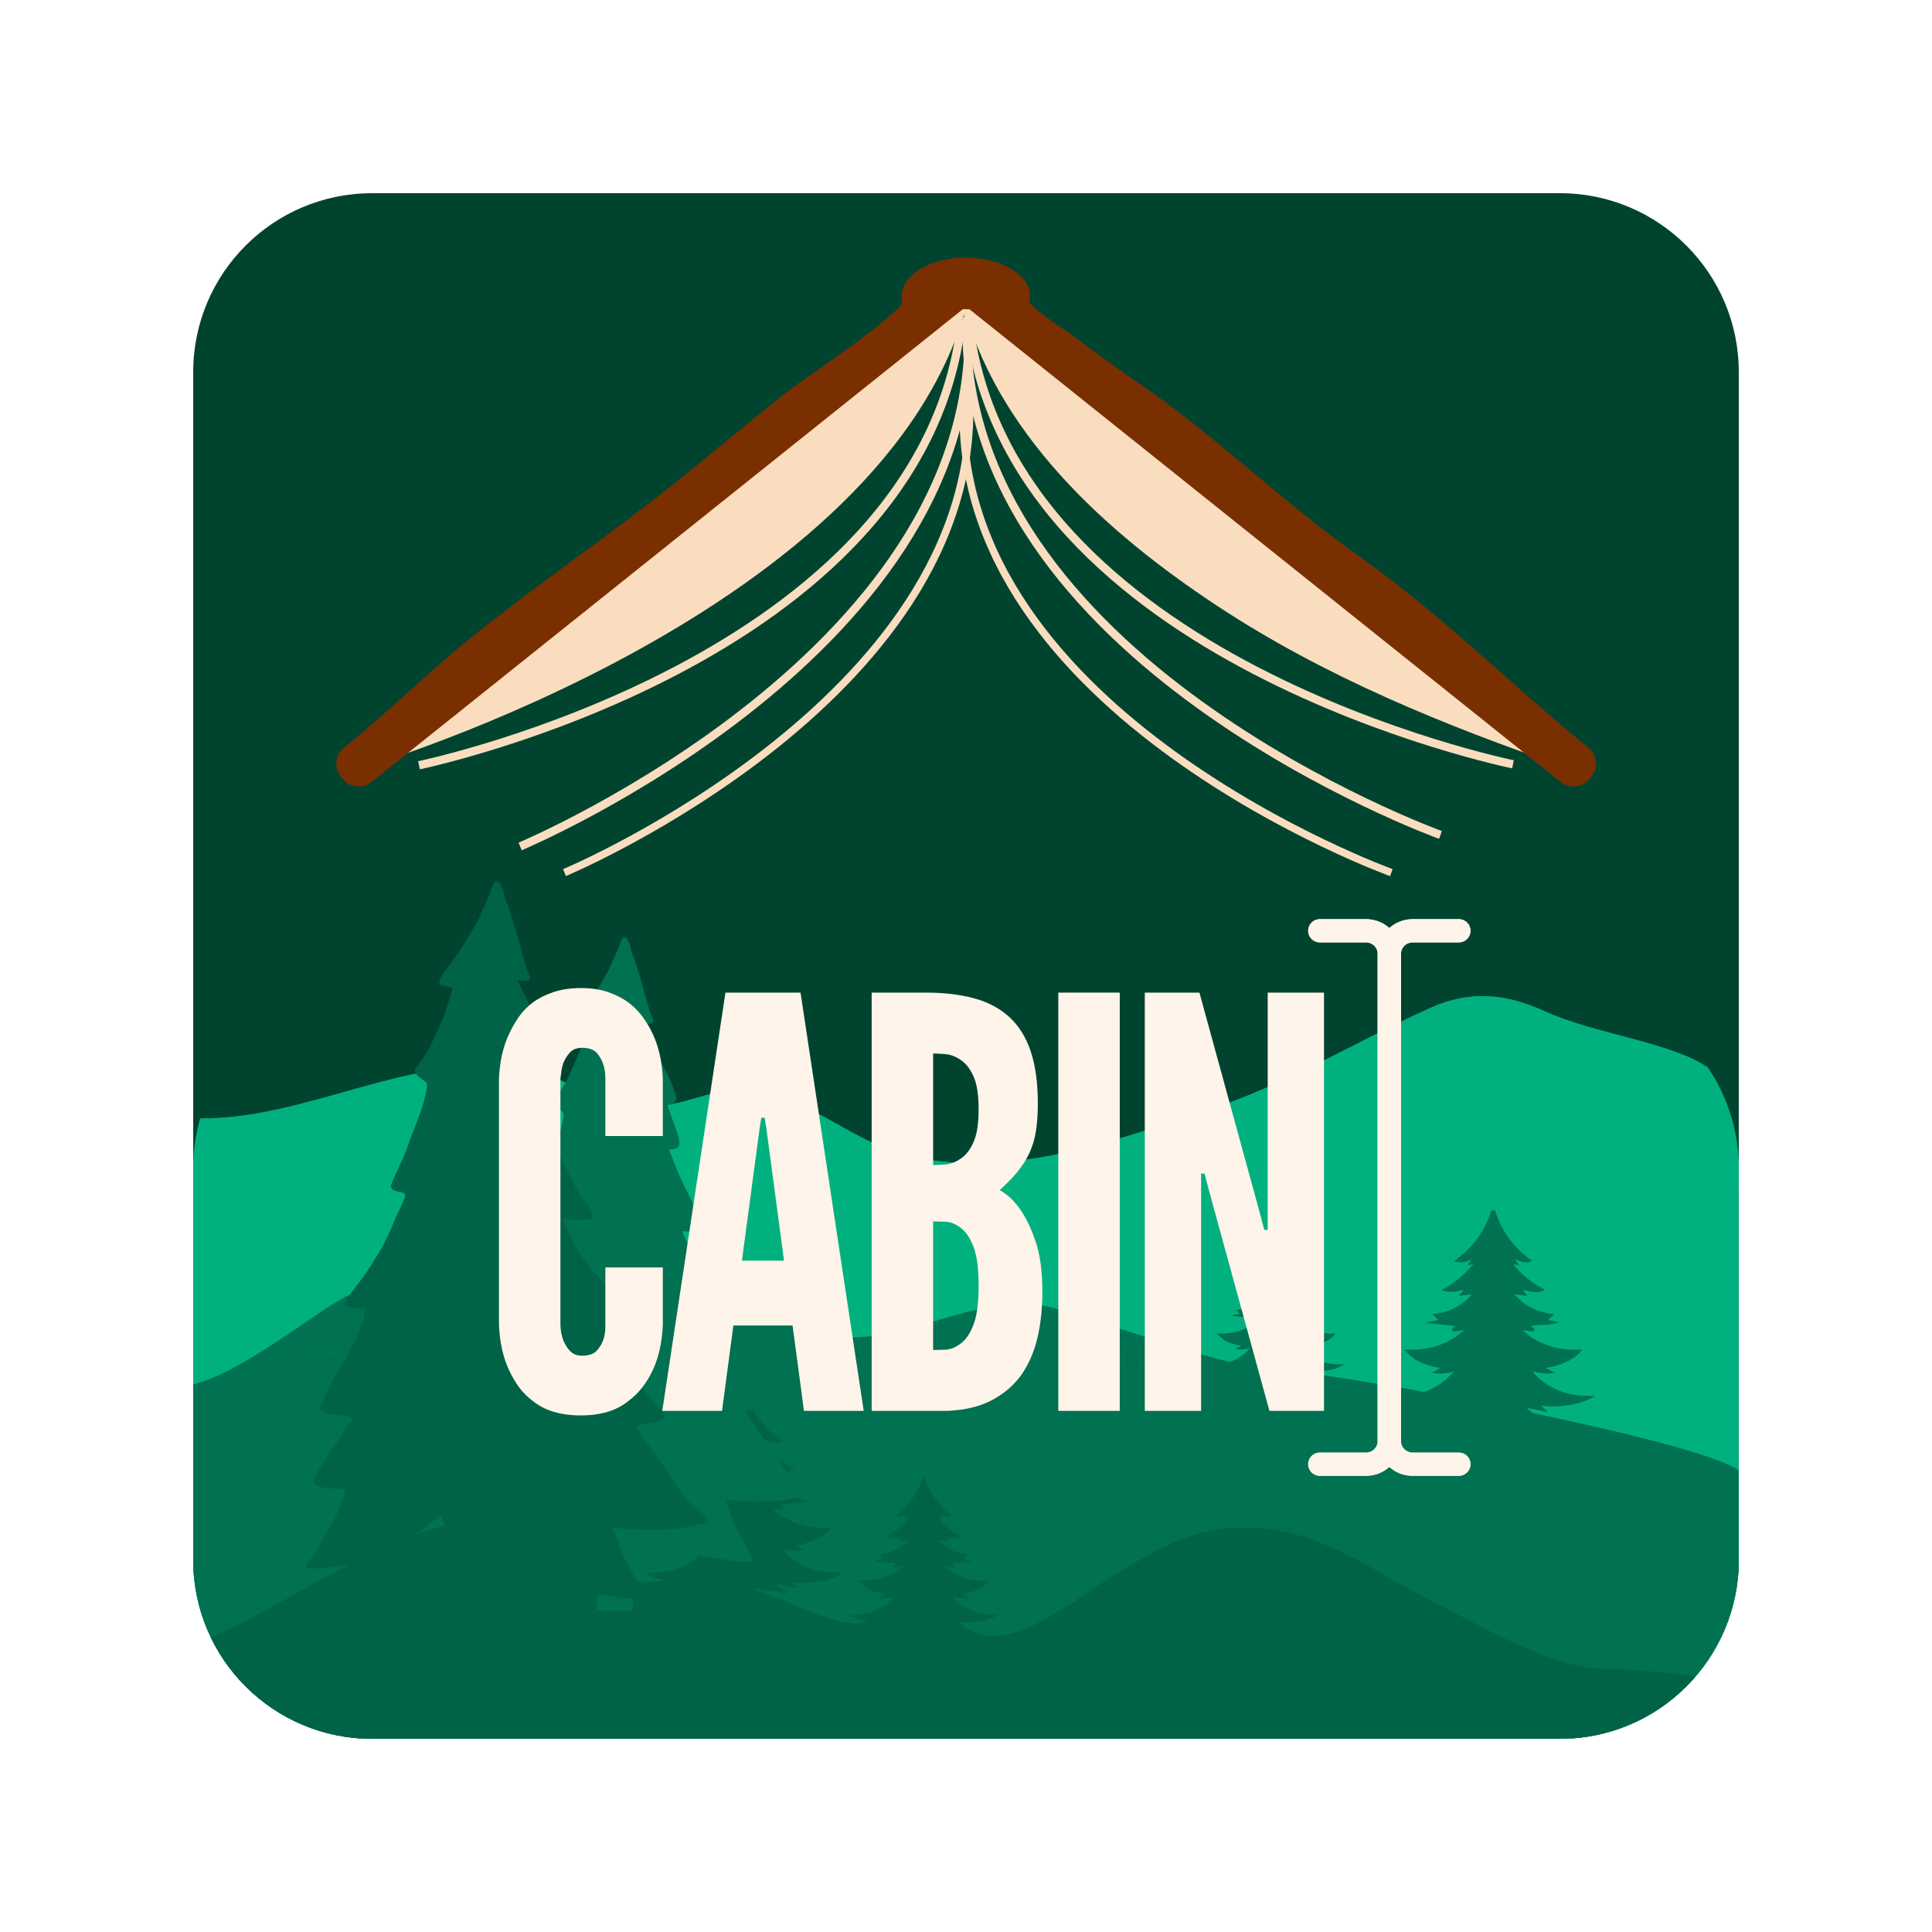 <svg xmlns="http://www.w3.org/2000/svg" xmlns:xlink="http://www.w3.org/1999/xlink" width="1080" zoomAndPan="magnify" viewBox="0 0 810 810" height="1080" preserveAspectRatio="xMidYMid meet" version="1.2"><defs><clipPath id="7b6ffb511e"><path d="M 81 81 L 729 81 L 729 729 L 81 729 Z M 81 81 "/></clipPath><clipPath id="edb168caea"><path d="M 156 81 L 654 81 C 695.422 81 729 114.578 729 156 L 729 654 C 729 695.422 695.422 729 654 729 L 156 729 C 114.578 729 81 695.422 81 654 L 81 156 C 81 114.578 114.578 81 156 81 Z M 156 81 "/></clipPath><clipPath id="a16ea57b51"><path d="M 81 417 L 729 417 L 729 728.969 L 81 728.969 Z M 81 417 "/></clipPath><clipPath id="9065e5a287"><path d="M 81 489.719 L 81 654 C 81 695.422 114.578 729 156 729 L 654 729 C 695.422 729 729 695.422 729 654 L 729 489.719 C 729 448.297 695.422 414.719 654 414.719 L 156 414.719 C 114.578 414.719 81 448.297 81 489.719 Z M 81 489.719 "/></clipPath><clipPath id="8e8c5cf4a3"><path d="M 81 526 L 729 526 L 729 728.969 L 81 728.969 Z M 81 526 "/></clipPath><clipPath id="620d4f220b"><path d="M 81 489.719 L 81 654 C 81 695.422 114.578 729 156 729 L 654 729 C 695.422 729 729 695.422 729 654 L 729 489.719 C 729 448.297 695.422 414.719 654 414.719 L 156 414.719 C 114.578 414.719 81 448.297 81 489.719 Z M 81 489.719 "/></clipPath><clipPath id="ecfdbd1d8f"><path d="M 81 637 L 729 637 L 729 728.969 L 81 728.969 Z M 81 637 "/></clipPath><clipPath id="92d709bf79"><path d="M 81 489.719 L 81 654 C 81 695.422 114.578 729 156 729 L 654 729 C 695.422 729 729 695.422 729 654 L 729 489.719 C 729 448.297 695.422 414.719 654 414.719 L 156 414.719 C 114.578 414.719 81 448.297 81 489.719 Z M 81 489.719 "/></clipPath><clipPath id="a8e6526fc1"><path d="M 270 583 L 354 583 L 354 673 L 270 673 Z M 270 583 "/></clipPath><clipPath id="df51fdcb59"><path d="M 81 489.719 L 81 654 C 81 695.422 114.578 729 156 729 L 654 729 C 695.422 729 729 695.422 729 654 L 729 489.719 C 729 448.297 695.422 414.719 654 414.719 L 156 414.719 C 114.578 414.719 81 448.297 81 489.719 Z M 81 489.719 "/></clipPath><clipPath id="1d47b516a0"><path d="M 356 619 L 419 619 L 419 696 L 356 696 Z M 356 619 "/></clipPath><clipPath id="5cfe8df515"><path d="M 81 489.719 L 81 654 C 81 695.422 114.578 729 156 729 L 654 729 C 695.422 729 729 695.422 729 654 L 729 489.719 C 729 448.297 695.422 414.719 654 414.719 L 156 414.719 C 114.578 414.719 81 448.297 81 489.719 Z M 81 489.719 "/></clipPath><clipPath id="0792c60db5"><path d="M 506 520 L 564 520 L 564 589 L 506 589 Z M 506 520 "/></clipPath><clipPath id="54cdff2522"><path d="M 81 489.719 L 81 654 C 81 695.422 114.578 729 156 729 L 654 729 C 695.422 729 729 695.422 729 654 L 729 489.719 C 729 448.297 695.422 414.719 654 414.719 L 156 414.719 C 114.578 414.719 81 448.297 81 489.719 Z M 81 489.719 "/></clipPath><clipPath id="7852d028a6"><path d="M 583 507 L 669 507 L 669 610 L 583 610 Z M 583 507 "/></clipPath><clipPath id="1b3b5e2823"><path d="M 81 489.719 L 81 654 C 81 695.422 114.578 729 156 729 L 654 729 C 695.422 729 729 695.422 729 654 L 729 489.719 C 729 448.297 695.422 414.719 654 414.719 L 156 414.719 C 114.578 414.719 81 448.297 81 489.719 Z M 81 489.719 "/></clipPath><clipPath id="b509fb8049"><path d="M 81 417 L 729 417 L 729 569.969 L 81 569.969 Z M 81 417 "/></clipPath><clipPath id="0bc1556120"><path d="M 81 492.344 C 81 512.93 89.18 532.672 103.734 547.23 C 118.293 561.785 138.035 569.965 158.621 569.965 L 651.379 569.965 C 671.965 569.965 691.707 561.785 706.266 547.23 C 720.82 532.672 729 512.93 729 492.344 C 729 471.754 720.82 452.012 706.266 437.453 C 691.707 422.898 671.965 414.719 651.379 414.719 L 158.621 414.719 C 138.035 414.719 118.293 422.898 103.734 437.453 C 89.18 452.012 81 471.754 81 492.344 Z M 81 492.344 "/></clipPath><clipPath id="b04a5556d0"><path d="M 81 526 L 729 526 L 729 569.969 L 81 569.969 Z M 81 526 "/></clipPath><clipPath id="b23f99893f"><path d="M 81 492.344 C 81 512.93 89.18 532.672 103.734 547.23 C 118.293 561.785 138.035 569.965 158.621 569.965 L 651.379 569.965 C 671.965 569.965 691.707 561.785 706.266 547.23 C 720.82 532.672 729 512.93 729 492.344 C 729 471.754 720.82 452.012 706.266 437.453 C 691.707 422.898 671.965 414.719 651.379 414.719 L 158.621 414.719 C 138.035 414.719 118.293 422.898 103.734 437.453 C 89.18 452.012 81 471.754 81 492.344 Z M 81 492.344 "/></clipPath><clipPath id="21ba217a2b"><path d="M 506 520 L 564 520 L 564 569.969 L 506 569.969 Z M 506 520 "/></clipPath><clipPath id="38df6ac9de"><path d="M 81 492.344 C 81 512.93 89.18 532.672 103.734 547.23 C 118.293 561.785 138.035 569.965 158.621 569.965 L 651.379 569.965 C 671.965 569.965 691.707 561.785 706.266 547.23 C 720.82 532.672 729 512.93 729 492.344 C 729 471.754 720.82 452.012 706.266 437.453 C 691.707 422.898 671.965 414.719 651.379 414.719 L 158.621 414.719 C 138.035 414.719 118.293 422.898 103.734 437.453 C 89.18 452.012 81 471.754 81 492.344 Z M 81 492.344 "/></clipPath><clipPath id="080f4fe8f7"><path d="M 583 507 L 669 507 L 669 569.969 L 583 569.969 Z M 583 507 "/></clipPath><clipPath id="75d3d102ff"><path d="M 81 492.344 C 81 512.93 89.18 532.672 103.734 547.23 C 118.293 561.785 138.035 569.965 158.621 569.965 L 651.379 569.965 C 671.965 569.965 691.707 561.785 706.266 547.23 C 720.82 532.672 729 512.93 729 492.344 C 729 471.754 720.82 452.012 706.266 437.453 C 691.707 422.898 671.965 414.719 651.379 414.719 L 158.621 414.719 C 138.035 414.719 118.293 422.898 103.734 437.453 C 89.18 452.012 81 471.754 81 492.344 Z M 81 492.344 "/></clipPath><clipPath id="a3cff8655d"><path d="M 192.254 392.836 L 339 392.836 L 339 675.586 L 192.254 675.586 Z M 192.254 392.836 "/></clipPath><clipPath id="41b96f6e73"><path d="M 128.363 369.375 L 297 369.375 L 297 694.875 L 128.363 694.875 Z M 128.363 369.375 "/></clipPath><clipPath id="11a190865c"><path d="M 140.008 107.867 L 453 107.867 L 453 367.367 L 140.008 367.367 Z M 140.008 107.867 "/></clipPath><clipPath id="b40dbb281b"><path d="M 168 107.867 L 456 107.867 L 456 367.367 L 168 367.367 Z M 168 107.867 "/></clipPath><clipPath id="715ef5eef0"><path d="M 192 116 L 451 116 L 451 367.367 L 192 367.367 Z M 192 116 "/></clipPath><clipPath id="bd4f6ccc2c"><path d="M 357 107.867 L 670.258 107.867 L 670.258 367.367 L 357 367.367 Z M 357 107.867 "/></clipPath><clipPath id="53f7a12b33"><path d="M 356 107.867 L 653 107.867 L 653 367.367 L 356 367.367 Z M 356 107.867 "/></clipPath><clipPath id="687c8c8671"><path d="M 359 125 L 628 125 L 628 367.367 L 359 367.367 Z M 359 125 "/></clipPath><clipPath id="62e332cf28"><path d="M 140.008 107.867 L 670 107.867 L 670 330 L 140.008 330 Z M 140.008 107.867 "/></clipPath><clipPath id="9ca9da6a0e"><path d="M 548.391 385.375 L 588 385.375 L 588 619 L 548.391 619 Z M 548.391 385.375 "/></clipPath><clipPath id="4e07daf142"><path d="M 577 385.375 L 616.641 385.375 L 616.641 619 L 577 619 Z M 577 385.375 "/></clipPath><clipPath id="59d85e162c"><path d="M 548.391 385.375 L 588 385.375 L 588 619 L 548.391 619 Z M 548.391 385.375 "/></clipPath><clipPath id="746716689d"><path d="M 577 385.375 L 616.641 385.375 L 616.641 619 L 577 619 Z M 577 385.375 "/></clipPath></defs><g id="e2a2562fab"><rect x="0" width="810" y="0" height="810" style="fill:#ffffff;fill-opacity:1;stroke:none;"/><rect x="0" width="810" y="0" height="810" style="fill:#ffffff;fill-opacity:1;stroke:none;"/><g clip-rule="nonzero" clip-path="url(#7b6ffb511e)"><g clip-rule="nonzero" clip-path="url(#edb168caea)"><path style=" stroke:none;fill-rule:nonzero;fill:#004430;fill-opacity:1;" d="M 81 81 L 729 81 L 729 729 L 81 729 Z M 81 81 "/></g></g><g clip-rule="nonzero" clip-path="url(#a16ea57b51)"><g clip-rule="nonzero" clip-path="url(#9065e5a287)"><path style=" stroke:none;fill-rule:nonzero;fill:#00b17f;fill-opacity:1;" d="M 728.953 455.062 L 728.953 728.793 L 81.004 728.793 L 81.004 469.523 L 84.09 468.906 C 129.457 469.375 173.879 440.32 219.086 448.301 C 235.621 451.219 251.992 462.07 268.152 463.754 C 286.465 465.664 300.664 453.777 318.371 457.023 C 339.137 460.828 359.523 479.855 381.41 484.75 C 424.27 494.332 465.531 478.742 506.258 465.496 C 539.977 454.531 568.949 436.434 599.5 422.66 C 616.723 414.895 631.578 416.723 647.609 423.969 C 665.715 432.152 686.805 434.754 706.355 442.508 C 715 445.93 721.156 451.281 728.953 455.062 Z M 728.953 455.062 "/></g></g><g clip-rule="nonzero" clip-path="url(#8e8c5cf4a3)"><g clip-rule="nonzero" clip-path="url(#620d4f220b)"><path style=" stroke:none;fill-rule:nonzero;fill:#007151;fill-opacity:1;" d="M 728.953 616.43 L 728.953 728.793 L 81.004 728.793 L 81.004 580.438 C 102.285 575.156 133.555 548.918 146.246 542.977 C 157.25 537.824 168.895 532.688 180.402 529.395 C 202.09 523.191 213.52 529.199 232.586 537.562 C 249.867 545.148 269.977 561.797 290.133 558.477 C 299.762 556.887 305.09 548.234 315.68 548.418 C 321.48 548.52 330.695 554.703 336.461 557.047 C 371.418 571.254 407.074 539.594 440.59 548.109 C 460.805 553.246 511.652 572.68 531.77 573.949 C 567.125 576.184 711.051 603.668 728.953 616.43 Z M 728.953 616.43 "/></g></g><g clip-rule="nonzero" clip-path="url(#ecfdbd1d8f)"><g clip-rule="nonzero" clip-path="url(#92d709bf79)"><path style=" stroke:none;fill-rule:nonzero;fill:#006347;fill-opacity:1;" d="M 728.953 707.422 L 728.953 728.793 L 81.004 728.793 L 81.004 689.586 C 117.426 675.414 149.934 648.77 188.355 639.176 C 212.426 633.168 228.16 647.996 248.141 659.094 C 264.855 668.383 286.379 657.973 312.223 665.098 C 329.125 669.762 353.309 685.023 364.934 679.355 C 375.285 674.312 378.707 674.363 390.777 676.234 C 401.883 677.961 405.035 686.387 417.551 685.836 C 434.441 685.094 454.238 667.859 469.383 658.922 C 489.645 646.965 504.555 638.336 529.953 640.91 C 557.574 643.719 577.074 659.73 601.555 671.945 C 622.148 682.219 650.746 699.703 673.25 699.703 C 690.852 699.703 724.102 704.055 728.953 707.422 Z M 728.953 707.422 "/></g></g><g clip-rule="nonzero" clip-path="url(#a8e6526fc1)"><g clip-rule="nonzero" clip-path="url(#df51fdcb59)"><path style=" stroke:none;fill-rule:nonzero;fill:#006347;fill-opacity:1;" d="M 331.41 663.293 L 334.273 665.852 L 334.195 666.008 L 325.758 664.215 L 325.66 664.348 L 330.305 668.238 C 325.652 667.012 320.953 666.422 316.07 666.098 C 316.07 667.461 316.07 668.746 316.07 670.031 C 316.07 671.66 315.566 672.164 313.91 672.168 C 312.613 672.168 311.316 672.168 310.02 672.168 C 308.254 672.168 307.801 671.707 307.785 669.902 C 307.785 668.734 307.773 667.57 307.762 666.402 C 307.734 666.301 307.695 666.199 307.645 666.105 C 302.941 666.434 298.242 666.973 293.602 668.215 L 298.195 664.363 L 298.125 664.207 L 289.73 665.996 L 289.625 665.844 L 292.668 663.098 C 284.762 664.309 277.445 663.277 270.566 659.516 C 280.453 659.719 289.195 657.18 295.812 649.348 C 292.855 650.27 289.852 650.457 286.805 649.906 L 290.422 647.895 C 284.48 647.141 279.457 645.02 275.48 640.363 C 284.863 640.957 293.125 638.766 300.109 632.387 L 295.41 633.125 L 295.527 632.832 L 294.93 632.039 L 296.656 630.797 L 284.992 629.605 L 284.992 629.227 L 289.527 628.324 L 286.914 625.887 C 290.254 625.684 293.18 624.93 295.934 623.555 C 298.762 622.176 301.176 620.27 303.172 617.84 L 298.172 618.488 L 298.047 618.207 L 299.988 616.004 C 298.344 616.324 296.844 616.801 295.328 616.867 C 293.816 616.938 292.285 616.566 290.738 616.195 C 295.727 613.449 300.074 610.086 303.793 605.598 L 301.438 605.84 L 302.328 604.586 C 302.586 604.242 302.82 603.879 303.027 603.504 C 300.797 604.781 298.492 605.234 295.977 604.355 C 297.5 603.098 299.016 601.961 300.402 600.68 C 302.785 598.504 304.859 596.062 306.621 593.355 C 308.383 590.648 309.777 587.766 310.801 584.707 C 310.996 584.141 311.137 583.492 311.906 583.484 C 312.68 583.473 312.824 584.102 313.023 584.68 C 315.785 592.59 320.535 599.008 327.379 603.867 C 327.539 603.977 327.688 604.105 327.855 604.238 C 326.035 605.203 323.891 604.973 320.723 603.445 L 322.402 605.844 L 320.086 605.605 C 323.746 610.086 328.105 613.441 333.148 615.992 C 332.066 616.672 330.215 617.121 328.609 616.918 C 327.074 616.727 325.562 616.355 323.871 616.031 L 325.793 618.223 L 325.703 618.504 L 320.633 617.855 C 324.91 622.781 330.234 625.418 336.926 625.938 L 334.332 628.336 L 338.902 629.27 C 335.168 630.723 331.223 630.051 327.266 630.859 L 328.992 632.113 C 328.957 632.492 327.75 632.152 328.898 633.219 L 323.844 632.434 C 327.031 635.59 330.871 637.645 335.113 639.004 C 339.359 640.363 343.711 640.73 348.168 640.367 C 346.602 643.641 339.859 647.121 333.383 647.91 L 337.055 649.926 C 334 650.512 331.004 650.289 328.066 649.254 C 329.191 651.781 334.582 655.668 339.324 657.41 C 343.473 658.938 345.887 659.293 353.523 659.457 C 350.012 661.477 346.449 662.59 342.707 663.195 C 338.949 663.766 335.184 663.801 331.41 663.293 Z M 331.41 663.293 "/></g></g><g clip-rule="nonzero" clip-path="url(#1d47b516a0)"><g clip-rule="nonzero" clip-path="url(#5cfe8df515)"><path style=" stroke:none;fill-rule:nonzero;fill:#006347;fill-opacity:1;" d="M 401.91 679.891 L 404.07 681.82 L 404.016 681.938 L 397.66 680.586 L 397.586 680.688 L 401.086 683.613 C 397.582 682.691 390.367 692.438 390.367 693.406 C 390.367 694.633 389.988 695.012 388.746 695.016 L 385.809 695.016 C 384.48 695.016 384.141 694.668 384.125 693.309 C 384.125 692.43 384.125 683.109 384.109 682.234 C 384.09 682.16 384.059 682.086 384.02 682.02 C 380.48 682.266 376.941 682.668 373.434 683.605 L 376.891 680.703 L 376.836 680.586 L 370.52 681.934 L 370.438 681.816 L 372.727 679.746 C 366.773 680.66 361.277 679.883 356.09 677.051 C 363.531 677.203 370.117 675.293 375.102 669.398 C 372.875 670.09 370.617 670.23 368.32 669.816 L 371.047 668.305 C 366.57 667.738 362.789 666.145 359.793 662.637 C 366.859 663.082 373.078 661.43 378.332 656.629 L 374.793 657.184 L 374.883 656.969 L 374.43 656.371 L 375.727 655.438 L 366.941 654.539 L 366.941 654.254 L 370.367 653.574 L 368.402 651.742 C 370.789 651.629 373.051 651.043 375.191 649.984 C 377.32 648.945 379.137 647.512 380.641 645.68 L 376.875 646.164 L 376.781 645.949 L 378.254 644.289 C 377.012 644.531 375.875 644.887 374.742 644.938 C 373.613 644.988 372.453 644.711 371.289 644.43 C 375.047 642.363 378.32 639.828 381.121 636.453 L 379.344 636.633 L 380.016 635.688 C 380.211 635.426 380.383 635.152 380.539 634.867 C 378.859 635.832 377.125 636.164 375.23 635.516 C 376.379 634.57 377.523 633.715 378.566 632.754 C 380.359 631.113 381.922 629.277 383.246 627.238 C 384.574 625.199 385.625 623.031 386.398 620.727 C 386.543 620.293 386.648 619.812 387.23 619.805 C 387.809 619.797 387.918 620.27 388.07 620.707 C 390.145 626.66 393.727 631.496 398.871 635.152 C 398.988 635.234 399.102 635.332 399.227 635.434 C 397.859 636.16 396.242 635.984 393.855 634.836 L 395.117 636.641 L 393.371 636.461 C 396.09 639.773 399.367 642.383 403.207 644.281 C 402.145 644.879 401.008 645.113 399.797 644.98 C 398.641 644.836 397.504 644.547 396.227 644.312 L 397.676 645.961 L 397.605 646.176 L 393.789 645.684 C 397.008 649.391 401.02 651.379 406.055 651.77 L 404.113 653.574 L 407.555 654.281 C 404.746 655.371 401.77 654.867 398.789 655.477 L 400.098 656.422 C 400.07 656.707 399.16 656.449 400.023 657.254 L 396.219 656.66 C 398.617 659.035 401.512 660.586 404.707 661.609 C 407.902 662.633 411.188 662.906 414.535 662.637 C 413.355 665.102 408.27 667.723 403.402 668.316 L 406.172 669.828 C 403.871 670.27 401.613 670.102 399.406 669.32 C 400.25 671.227 404.309 674.156 407.879 675.465 C 411 676.617 412.824 676.883 418.57 677.008 C 416.031 678.449 413.316 679.387 410.43 679.816 C 407.594 680.25 404.754 680.273 401.91 679.891 Z M 401.91 679.891 "/></g></g><g clip-rule="nonzero" clip-path="url(#0792c60db5)"><g clip-rule="nonzero" clip-path="url(#54cdff2522)"><path style=" stroke:none;fill-rule:nonzero;fill:#007151;fill-opacity:1;" d="M 548.445 574.73 L 550.402 576.48 L 550.352 576.586 L 544.574 575.359 L 544.508 575.453 L 547.688 578.113 C 544.5 577.273 541.285 576.867 537.941 576.648 C 537.941 577.582 537.941 586.133 537.941 587.02 C 537.941 588.133 537.598 588.477 536.473 588.48 L 533.805 588.48 C 532.598 588.48 532.293 588.164 532.273 586.93 C 532.273 586.133 532.273 577.66 532.258 576.863 C 532.242 576.793 532.215 576.727 532.18 576.66 C 528.961 576.875 525.746 577.25 522.566 578.105 L 525.707 575.469 L 525.66 575.359 L 519.918 576.586 L 519.844 576.48 L 521.926 574.598 C 516.523 575.43 511.512 574.723 506.805 572.148 C 513.566 572.289 519.551 570.551 524.086 565.191 C 522.062 565.824 520.008 565.953 517.922 565.574 L 520.398 564.199 C 516.332 563.684 512.895 562.23 510.172 559.047 C 516.594 559.449 522.246 557.949 527.023 553.586 L 523.809 554.09 L 523.891 553.895 L 523.48 553.352 L 524.66 552.5 L 516.668 551.684 L 516.668 551.43 L 519.777 550.812 L 517.992 549.145 C 520.16 549.043 522.219 548.508 524.164 547.547 C 526.098 546.602 527.75 545.301 529.117 543.637 L 525.695 544.07 L 525.605 543.879 L 526.945 542.363 C 525.82 542.582 524.785 542.91 523.754 542.949 C 522.727 542.992 521.672 542.734 520.613 542.488 C 524.027 540.609 527.004 538.309 529.547 535.234 L 527.938 535.398 L 528.547 534.535 C 528.723 534.301 528.879 534.051 529.023 533.793 C 527.496 534.656 525.922 534.977 524.199 534.375 C 525.242 533.508 526.277 532.734 527.223 531.863 C 530.539 528.832 532.91 525.188 534.34 520.93 C 534.473 520.543 534.566 520.102 535.094 520.094 C 535.625 520.086 535.723 520.527 535.859 520.914 C 537.75 526.328 541 530.719 545.684 534.043 C 545.793 534.117 545.898 534.207 546.008 534.297 C 544.762 534.953 543.293 534.801 541.125 533.75 L 542.273 535.391 L 540.688 535.23 C 543.156 538.242 546.137 540.609 549.629 542.336 C 548.66 542.883 547.629 543.094 546.527 542.973 C 545.477 542.84 544.441 542.586 543.285 542.363 L 544.602 543.863 L 544.539 544.055 L 541.07 543.609 C 543.996 546.98 547.641 548.793 552.219 549.141 L 550.441 550.781 L 553.57 551.426 C 551.012 552.422 548.312 551.961 545.605 552.508 L 546.793 553.371 C 546.77 553.633 545.941 553.398 546.73 554.129 L 543.273 553.59 C 545.453 555.75 548.082 557.156 550.988 558.09 C 553.891 559.02 556.871 559.266 559.918 559.02 C 558.84 561.258 554.23 563.641 549.801 564.18 L 552.32 565.559 C 550.227 565.961 548.18 565.809 546.168 565.102 C 546.938 566.828 550.629 569.492 553.871 570.684 C 556.711 571.727 558.363 571.98 563.594 572.086 C 561.285 573.398 558.816 574.25 556.191 574.645 C 553.613 575.043 551.031 575.07 548.445 574.73 Z M 548.445 574.73 "/></g></g><g clip-rule="nonzero" clip-path="url(#7852d028a6)"><g clip-rule="nonzero" clip-path="url(#1b3b5e2823)"><path style=" stroke:none;fill-rule:nonzero;fill:#007151;fill-opacity:1;" d="M 646.031 589.281 L 648.969 591.906 L 648.891 592.066 L 640.234 590.227 L 640.133 590.367 L 644.898 594.355 C 640.125 593.098 635.305 592.488 630.293 592.16 C 630.293 593.555 630.293 606.375 630.293 607.695 C 630.293 609.367 629.777 609.883 628.086 609.887 C 626.75 609.887 625.418 609.887 624.086 609.887 C 622.273 609.887 621.809 609.414 621.793 607.562 C 621.793 606.363 621.777 593.668 621.77 592.473 C 621.742 592.367 621.703 592.266 621.648 592.168 C 616.824 592.504 612.004 593.047 607.238 594.328 L 611.949 590.375 L 611.875 590.215 L 603.266 592.051 L 603.156 591.895 L 606.273 589.086 C 598.164 590.328 590.66 589.27 583.605 585.41 C 593.742 585.629 602.715 583.016 609.5 574.98 C 606.469 575.926 603.387 576.117 600.262 575.555 L 603.973 573.488 C 597.879 572.715 592.723 570.539 588.637 565.762 C 598.262 566.371 606.734 564.121 613.895 557.582 L 609.07 558.34 L 609.191 558.039 L 608.578 557.227 L 610.348 555.953 L 598.375 554.73 L 598.375 554.344 L 603.039 553.414 L 600.363 550.914 C 603.785 550.699 606.793 549.934 609.613 548.52 C 612.516 547.105 614.988 545.152 617.039 542.66 L 611.91 543.32 L 611.777 543.031 L 613.785 540.77 C 612.094 541.098 610.559 541.586 609.004 541.648 C 607.449 541.707 605.879 541.336 604.293 540.957 C 609.41 538.148 613.871 534.691 617.684 530.086 L 615.27 530.332 L 616.18 529.035 C 616.445 528.68 616.684 528.309 616.898 527.922 C 614.605 529.23 612.246 529.695 609.664 528.785 C 611.227 527.488 612.785 526.328 614.199 525.02 C 616.645 522.785 618.773 520.281 620.578 517.504 C 622.387 514.73 623.816 511.77 624.871 508.633 C 625.066 508.051 625.211 507.387 626.004 507.375 C 626.797 507.363 626.945 508.012 627.152 508.605 C 629.98 516.719 634.859 523.305 641.879 528.289 C 642.039 528.402 642.191 528.535 642.363 528.672 C 640.5 529.66 638.301 529.426 635.043 527.855 L 636.773 530.312 L 634.395 530.066 C 638.152 534.668 642.621 538.105 647.789 540.727 C 646.68 541.422 644.781 541.883 643.137 541.676 C 641.566 541.48 640.016 541.098 638.277 540.766 L 640.246 543.012 L 640.156 543.301 L 634.977 542.637 C 639.363 547.688 644.824 550.398 651.688 550.93 L 649.02 553.387 L 653.711 554.348 C 649.875 555.836 645.828 555.148 641.77 555.977 L 643.551 557.27 C 643.516 557.656 642.277 557.309 643.453 558.402 L 638.27 557.598 C 641.539 560.84 645.48 562.945 649.836 564.34 C 654.191 565.734 658.656 566.105 663.23 565.738 C 661.621 569.098 654.703 572.664 648.059 573.473 L 651.836 575.543 C 648.699 576.145 645.629 575.914 642.617 574.852 C 643.77 577.445 649.301 581.434 654.164 583.223 C 658.418 584.789 660.898 585.152 668.73 585.32 C 665.129 587.395 661.473 588.539 657.633 589.156 C 653.773 589.754 649.906 589.797 646.031 589.281 Z M 646.031 589.281 "/></g></g><g clip-rule="nonzero" clip-path="url(#b509fb8049)"><g clip-rule="nonzero" clip-path="url(#0bc1556120)"><path style=" stroke:none;fill-rule:nonzero;fill:#00b17f;fill-opacity:1;" d="M 728.953 455.062 L 728.953 728.793 L 81.004 728.793 L 81.004 469.523 L 84.09 468.906 C 129.457 469.375 173.879 440.32 219.086 448.301 C 235.621 451.219 251.992 462.07 268.152 463.754 C 286.465 465.664 300.664 453.777 318.371 457.023 C 339.137 460.828 359.523 479.855 381.41 484.75 C 424.27 494.332 465.531 478.742 506.258 465.496 C 539.977 454.531 568.949 436.434 599.5 422.66 C 616.723 414.895 631.578 416.723 647.609 423.969 C 665.715 432.152 686.805 434.754 706.355 442.508 C 715 445.93 721.156 451.281 728.953 455.062 Z M 728.953 455.062 "/></g></g><g clip-rule="nonzero" clip-path="url(#b04a5556d0)"><g clip-rule="nonzero" clip-path="url(#b23f99893f)"><path style=" stroke:none;fill-rule:nonzero;fill:#007151;fill-opacity:1;" d="M 728.953 616.43 L 728.953 728.793 L 81.004 728.793 L 81.004 580.438 C 102.285 575.156 133.555 548.918 146.246 542.977 C 157.25 537.824 168.895 532.688 180.402 529.395 C 202.09 523.191 213.52 529.199 232.586 537.562 C 249.867 545.148 269.977 561.797 290.133 558.477 C 299.762 556.887 305.09 548.234 315.68 548.418 C 321.48 548.52 330.695 554.703 336.461 557.047 C 371.418 571.254 407.074 539.594 440.59 548.109 C 460.805 553.246 511.652 572.68 531.77 573.949 C 567.125 576.184 711.051 603.668 728.953 616.43 Z M 728.953 616.43 "/></g></g><g clip-rule="nonzero" clip-path="url(#21ba217a2b)"><g clip-rule="nonzero" clip-path="url(#38df6ac9de)"><path style=" stroke:none;fill-rule:nonzero;fill:#007151;fill-opacity:1;" d="M 548.445 574.73 L 550.402 576.48 L 550.352 576.586 L 544.574 575.359 L 544.508 575.453 L 547.688 578.113 C 544.5 577.273 541.285 576.867 537.941 576.648 C 537.941 577.582 537.941 586.133 537.941 587.02 C 537.941 588.133 537.598 588.477 536.473 588.48 L 533.805 588.48 C 532.598 588.48 532.293 588.164 532.273 586.93 C 532.273 586.133 532.273 577.66 532.258 576.863 C 532.242 576.793 532.215 576.727 532.18 576.66 C 528.961 576.875 525.746 577.25 522.566 578.105 L 525.707 575.469 L 525.66 575.359 L 519.918 576.586 L 519.844 576.48 L 521.926 574.598 C 516.523 575.43 511.512 574.723 506.805 572.148 C 513.566 572.289 519.551 570.551 524.086 565.191 C 522.062 565.824 520.008 565.953 517.922 565.574 L 520.398 564.199 C 516.332 563.684 512.895 562.23 510.172 559.047 C 516.594 559.449 522.246 557.949 527.023 553.586 L 523.809 554.09 L 523.891 553.895 L 523.48 553.352 L 524.66 552.5 L 516.668 551.684 L 516.668 551.43 L 519.777 550.812 L 517.992 549.145 C 520.16 549.043 522.219 548.508 524.164 547.547 C 526.098 546.602 527.75 545.301 529.117 543.637 L 525.695 544.07 L 525.605 543.879 L 526.945 542.363 C 525.82 542.582 524.785 542.91 523.754 542.949 C 522.727 542.992 521.672 542.734 520.613 542.488 C 524.027 540.609 527.004 538.309 529.547 535.234 L 527.938 535.398 L 528.547 534.535 C 528.723 534.301 528.879 534.051 529.023 533.793 C 527.496 534.656 525.922 534.977 524.199 534.375 C 525.242 533.508 526.277 532.734 527.223 531.863 C 530.539 528.832 532.91 525.188 534.34 520.93 C 534.473 520.543 534.566 520.102 535.094 520.094 C 535.625 520.086 535.723 520.527 535.859 520.914 C 537.75 526.328 541 530.719 545.684 534.043 C 545.793 534.117 545.898 534.207 546.008 534.297 C 544.762 534.953 543.293 534.801 541.125 533.75 L 542.273 535.391 L 540.688 535.23 C 543.156 538.242 546.137 540.609 549.629 542.336 C 548.66 542.883 547.629 543.094 546.527 542.973 C 545.477 542.84 544.441 542.586 543.285 542.363 L 544.602 543.863 L 544.539 544.055 L 541.07 543.609 C 543.996 546.98 547.641 548.793 552.219 549.141 L 550.441 550.781 L 553.57 551.426 C 551.012 552.422 548.312 551.961 545.605 552.508 L 546.793 553.371 C 546.77 553.633 545.941 553.398 546.73 554.129 L 543.273 553.59 C 545.453 555.75 548.082 557.156 550.988 558.09 C 553.891 559.02 556.871 559.266 559.918 559.02 C 558.84 561.258 554.23 563.641 549.801 564.18 L 552.32 565.559 C 550.227 565.961 548.18 565.809 546.168 565.102 C 546.938 566.828 550.629 569.492 553.871 570.684 C 556.711 571.727 558.363 571.98 563.594 572.086 C 561.285 573.398 558.816 574.25 556.191 574.645 C 553.613 575.043 551.031 575.07 548.445 574.73 Z M 548.445 574.73 "/></g></g><g clip-rule="nonzero" clip-path="url(#080f4fe8f7)"><g clip-rule="nonzero" clip-path="url(#75d3d102ff)"><path style=" stroke:none;fill-rule:nonzero;fill:#007151;fill-opacity:1;" d="M 646.031 589.281 L 648.969 591.906 L 648.891 592.066 L 640.234 590.227 L 640.133 590.367 L 644.898 594.355 C 640.125 593.098 635.305 592.488 630.293 592.16 C 630.293 593.555 630.293 606.375 630.293 607.695 C 630.293 609.367 629.777 609.883 628.086 609.887 C 626.75 609.887 625.418 609.887 624.086 609.887 C 622.273 609.887 621.809 609.414 621.793 607.562 C 621.793 606.363 621.777 593.668 621.77 592.473 C 621.742 592.367 621.703 592.266 621.648 592.168 C 616.824 592.504 612.004 593.047 607.238 594.328 L 611.949 590.375 L 611.875 590.215 L 603.266 592.051 L 603.156 591.895 L 606.273 589.086 C 598.164 590.328 590.66 589.27 583.605 585.41 C 593.742 585.629 602.715 583.016 609.5 574.98 C 606.469 575.926 603.387 576.117 600.262 575.555 L 603.973 573.488 C 597.879 572.715 592.723 570.539 588.637 565.762 C 598.262 566.371 606.734 564.121 613.895 557.582 L 609.07 558.34 L 609.191 558.039 L 608.578 557.227 L 610.348 555.953 L 598.375 554.73 L 598.375 554.344 L 603.039 553.414 L 600.363 550.914 C 603.785 550.699 606.793 549.934 609.613 548.52 C 612.516 547.105 614.988 545.152 617.039 542.66 L 611.91 543.32 L 611.777 543.031 L 613.785 540.77 C 612.094 541.098 610.559 541.586 609.004 541.648 C 607.449 541.707 605.879 541.336 604.293 540.957 C 609.41 538.148 613.871 534.691 617.684 530.086 L 615.27 530.332 L 616.18 529.035 C 616.445 528.68 616.684 528.309 616.898 527.922 C 614.605 529.23 612.246 529.695 609.664 528.785 C 611.227 527.488 612.785 526.328 614.199 525.02 C 616.645 522.785 618.773 520.281 620.578 517.504 C 622.387 514.73 623.816 511.77 624.871 508.633 C 625.066 508.051 625.211 507.387 626.004 507.375 C 626.797 507.363 626.945 508.012 627.152 508.605 C 629.98 516.719 634.859 523.305 641.879 528.289 C 642.039 528.402 642.191 528.535 642.363 528.672 C 640.5 529.66 638.301 529.426 635.043 527.855 L 636.773 530.312 L 634.395 530.066 C 638.152 534.668 642.621 538.105 647.789 540.727 C 646.68 541.422 644.781 541.883 643.137 541.676 C 641.566 541.48 640.016 541.098 638.277 540.766 L 640.246 543.012 L 640.156 543.301 L 634.977 542.637 C 639.363 547.688 644.824 550.398 651.688 550.93 L 649.02 553.387 L 653.711 554.348 C 649.875 555.836 645.828 555.148 641.77 555.977 L 643.551 557.27 C 643.516 557.656 642.277 557.309 643.453 558.402 L 638.27 557.598 C 641.539 560.84 645.48 562.945 649.836 564.34 C 654.191 565.734 658.656 566.105 663.23 565.738 C 661.621 569.098 654.703 572.664 648.059 573.473 L 651.836 575.543 C 648.699 576.145 645.629 575.914 642.617 574.852 C 643.77 577.445 649.301 581.434 654.164 583.223 C 658.418 584.789 660.898 585.152 668.73 585.32 C 665.129 587.395 661.473 588.539 657.633 589.156 C 653.773 589.754 649.906 589.797 646.031 589.281 Z M 646.031 589.281 "/></g></g><g clip-rule="nonzero" clip-path="url(#a3cff8655d)"><path style=" stroke:none;fill-rule:nonzero;fill:#007151;fill-opacity:1;" d="M 255.289 410.293 C 255.398 410.07 255.547 409.812 255.66 409.59 C 255.512 409.812 255.398 410.07 255.289 410.293 Z M 259.754 401.066 C 259.68 401.289 259.57 401.473 259.496 401.695 C 259.605 401.473 259.68 401.289 259.754 401.066 Z M 260.973 398.152 C 260.898 398.336 260.824 398.559 260.75 398.742 C 260.824 398.559 260.898 398.371 260.973 398.152 Z M 338.582 625.551 C 339.098 626.879 337.547 627.211 336.59 627.359 C 335.59 627.582 334.559 627.801 333.562 627.988 C 331.383 628.43 329.207 628.984 326.957 629.168 C 323.93 629.168 320.941 629.426 317.953 629.574 C 315.258 629.5 312.602 629.242 309.906 629.168 C 309.684 629.316 309.426 629.391 309.133 629.277 C 308.984 629.242 308.875 629.203 308.727 629.168 C 308.688 629.168 308.688 629.168 308.652 629.168 C 307.176 629.129 305.699 629.059 304.297 628.613 C 304.262 628.578 304.188 628.578 304.148 628.539 C 304.52 629.426 304.812 630.348 305.109 631.234 C 306.328 634.52 307.398 637.914 309.02 641.051 C 310.535 643.855 312.012 646.66 313.449 649.539 C 314.004 650.57 314.555 651.566 315.035 652.637 C 315.625 653.781 314.961 654.926 313.598 654.777 C 309.684 654.852 305.809 654.262 301.973 653.523 C 299.316 653.117 296.547 653.117 294 652.23 C 292.672 651.789 291.344 651.309 290.051 650.793 C 287.652 649.98 285.66 648.355 283.633 646.918 C 279.5 644.41 277.504 642.969 275.145 638.539 C 274.293 641.234 273.41 643.965 273.039 646.77 C 272.82 648.098 273.039 650.461 271.047 650.129 C 268.648 649.723 266.25 649.168 263.926 648.43 C 263.926 649.98 263.852 651.492 263.926 653.043 C 264.516 658.246 265.105 663.488 265.18 668.691 C 265.18 670.02 265.289 671.387 265.328 672.715 C 265.328 673.23 265.512 673.785 265.254 674.262 C 265.363 674.707 265.18 675.188 264.625 675.371 C 263.961 675.48 263.113 675.148 262.449 675.262 C 260.383 675.297 258.277 675.445 256.211 675.406 C 254.922 675.371 253.629 675.297 252.41 675.188 C 251.895 675.223 251.379 675.406 250.898 675.148 C 250.344 674.965 250.16 674.559 250.16 674.191 C 250.121 674.004 250.16 673.82 250.16 673.672 C 250.234 672.457 250.27 671.199 250.27 669.945 C 250.309 663.598 250.641 657.25 250.934 650.902 C 250.934 648.32 251.082 645.738 251.414 643.191 C 251.523 642.082 251.191 641.199 251.379 640.164 C 249.273 637.988 247.355 635.664 245.621 633.191 C 243.703 630.387 242.633 627.137 241.117 624.148 C 239.641 625.477 238.094 626.656 236.469 627.84 C 235.031 628.984 233.887 630.199 232.371 631.195 C 228.422 633.781 224.363 636.141 220.121 638.172 C 218.203 639.059 216.207 639.684 214.215 640.387 C 212 641.199 209.789 641.973 207.461 642.27 C 203.402 642.746 199.379 643.746 195.285 643.672 C 194.363 643.598 193.105 644.004 192.48 643.117 C 192.258 642.746 192.297 642.344 192.516 642.012 C 193.07 641.309 193.66 640.57 194.176 639.797 C 197.277 635.035 200.156 630.09 202.848 625.109 C 203.477 623.816 204.031 622.449 204.547 621.121 C 205.25 619.055 206.43 616.988 206.43 614.738 C 205.359 614.406 204.25 614.555 203.145 614.516 C 201.078 614.48 198.938 614.406 196.98 613.668 C 196.168 613.371 194.988 612.895 194.988 611.859 C 195.211 610.457 196.098 609.203 196.688 607.949 C 198.863 604.258 201.301 600.75 203.848 597.32 C 204.547 596.25 205.137 595.105 205.801 594.035 C 206.836 592.301 208.312 590.641 209.121 588.832 C 208.387 588.203 207.352 588.277 206.43 588.059 C 204.582 587.688 202.703 587.504 200.82 587.246 C 199.418 587.023 196.613 586.102 197.684 584.219 C 200.043 578.535 202.887 573.109 206.172 567.906 C 207.461 565.473 208.828 563.074 210.23 560.711 C 211.926 556.945 213.258 553 213.922 548.902 C 212.188 548.68 210.414 548.719 208.645 548.531 C 208.125 548.496 207.574 548.422 207.129 548.164 C 205.984 547.391 206.465 545.84 207.277 544.992 C 208.531 543.402 209.715 541.742 210.93 540.117 C 213.293 537.02 215.582 533.883 217.465 530.488 C 218.312 529.086 219.309 527.758 220.047 526.281 C 221.043 524.215 222.113 522.223 223.035 520.117 C 224.105 517.57 225.176 514.805 226.469 512.406 C 227.133 510.965 227.832 509.488 228.312 507.977 C 228.387 507.793 228.352 507.496 228.352 507.422 C 228.203 505.613 222.961 506.906 223.219 503.918 C 223.996 501.148 225.582 498.676 226.617 495.98 C 228.055 493.066 229.16 490.078 230.195 487.09 C 232.594 480.668 235.508 474.355 236.359 467.531 C 236.359 467.199 236.359 466.867 236.246 466.57 C 235.914 465.906 235.066 465.684 234.551 465.203 C 233.516 464.355 231.559 463.176 231.965 461.625 C 232.777 460.113 233.961 458.82 234.992 457.453 C 235.988 455.867 236.949 454.281 237.797 452.621 C 239.531 448.637 241.449 444.723 243.039 440.699 C 243.922 437.785 244.809 434.871 245.805 431.992 C 245.289 431.809 244.773 431.66 244.254 431.512 C 243.039 431.07 240.344 431.031 240.859 429.148 C 242.707 425.496 245.438 422.359 247.797 419.039 C 250.492 414.906 253.039 410.699 255.289 406.344 C 256.434 403.945 257.504 401.473 258.609 399.035 C 259.496 397.156 259.938 395.051 261.008 393.242 C 261.379 392.836 262.078 392.91 262.41 393.316 C 263.113 393.574 263.336 394.645 263.703 395.234 C 264.441 396.562 264.367 398.188 264.957 399.59 C 265.918 401.805 266.617 404.094 267.32 406.418 C 268.094 408.707 268.832 410.992 269.461 413.32 C 270.418 417.008 271.488 420.773 272.559 424.426 C 272.891 425.496 273.445 426.457 273.852 427.527 C 274.48 430.074 270.68 429.078 269.277 428.93 C 272.449 434.758 274.812 440.996 277.984 446.828 C 278.797 448.414 279.57 450 280.422 451.551 C 281.637 453.914 282.449 456.496 283.188 459.043 C 284.332 461.922 282.266 463.062 279.645 462.992 C 280.973 466.57 282.191 470.074 283.484 473.656 C 284.223 475.613 284.996 477.641 284.773 479.781 C 284.516 481.773 282.008 481.812 280.422 482.031 C 282.156 486.055 283.594 490.152 285.402 494.137 C 286.953 497.496 288.723 500.781 290.312 504.102 C 291.16 505.797 292.082 507.496 293.262 508.973 C 294.445 510.41 295.699 511.852 296.547 513.547 C 297.211 514.691 296.918 516.391 295.328 516.316 C 292.191 516.316 289.055 516.426 285.957 516.242 C 287.984 520.34 289.352 524.766 291.898 528.566 C 294.039 531.633 296.398 534.473 298.797 537.312 C 300.387 539.086 302.047 540.82 303.484 542.738 C 306.918 547.316 310.312 551.965 312.859 557.094 C 313.523 558.348 313.965 560.195 312.23 560.75 C 309.945 561.672 307.543 562.371 305.074 562.555 C 307.141 565.953 309.316 569.273 311.383 572.633 C 312.602 574.293 313.672 576.102 314.777 577.836 C 316.219 579.828 317.766 581.711 319.5 583.445 C 320.758 584.586 322.121 585.73 322.676 587.391 C 323.449 589.496 320.832 590.086 319.281 590.27 C 317.027 590.676 314.852 591.195 312.602 591.527 C 313.746 593.371 314.742 595.328 315.996 597.137 C 317.324 599.09 318.801 600.938 320.164 602.855 C 323.375 607.355 326.66 611.785 329.504 616.547 C 330.758 618.281 332.453 619.832 333.93 621.195 C 335.59 622.449 337.363 623.781 338.582 625.551 Z M 338.582 625.551 "/></g><g clip-rule="nonzero" clip-path="url(#41b96f6e73)"><path style=" stroke:none;fill-rule:nonzero;fill:#006347;fill-opacity:1;" d="M 200.801 389.434 C 200.93 389.18 201.098 388.883 201.227 388.629 C 201.055 388.883 200.93 389.18 200.801 389.434 Z M 205.934 378.832 C 205.848 379.086 205.719 379.297 205.637 379.551 C 205.762 379.297 205.848 379.086 205.934 378.832 Z M 207.332 375.48 C 207.246 375.695 207.164 375.949 207.078 376.16 C 207.164 375.949 207.246 375.734 207.332 375.48 Z M 296.512 636.785 C 297.105 638.312 295.324 638.691 294.223 638.863 C 293.074 639.117 291.887 639.371 290.742 639.582 C 288.242 640.094 285.738 640.727 283.152 640.941 C 279.676 640.941 276.242 641.238 272.805 641.406 C 269.711 641.32 266.656 641.023 263.562 640.941 C 263.309 641.109 263.012 641.195 262.672 641.066 C 262.5 641.023 262.375 640.98 262.203 640.941 C 262.164 640.941 262.164 640.941 262.121 640.941 C 260.422 640.898 258.727 640.812 257.117 640.305 C 257.074 640.262 256.988 640.262 256.945 640.219 C 257.371 641.238 257.711 642.297 258.051 643.316 C 259.449 647.09 260.68 650.988 262.543 654.594 C 264.281 657.816 265.98 661.039 267.633 664.348 C 268.27 665.535 268.906 666.68 269.457 667.91 C 270.133 669.223 269.371 670.539 267.801 670.371 C 263.309 670.453 258.855 669.777 254.445 668.926 C 251.391 668.461 248.211 668.461 245.285 667.445 C 243.758 666.934 242.23 666.383 240.746 665.789 C 237.992 664.855 235.703 662.992 233.367 661.336 C 228.621 658.453 226.328 656.801 223.617 651.711 C 222.641 654.805 221.621 657.945 221.199 661.168 C 220.945 662.695 221.199 665.406 218.91 665.027 C 216.152 664.559 213.395 663.922 210.723 663.074 C 210.723 664.855 210.641 666.594 210.723 668.375 C 211.402 674.355 212.082 680.379 212.168 686.355 C 212.168 687.883 212.293 689.453 212.336 690.977 C 212.336 691.57 212.547 692.207 212.25 692.758 C 212.379 693.27 212.168 693.82 211.531 694.031 C 210.766 694.16 209.793 693.777 209.027 693.906 C 206.652 693.945 204.238 694.117 201.863 694.074 C 200.379 694.031 198.895 693.945 197.492 693.82 C 196.898 693.863 196.305 694.074 195.754 693.777 C 195.121 693.566 194.906 693.098 194.906 692.676 C 194.863 692.461 194.906 692.25 194.906 692.082 C 194.992 690.68 195.035 689.238 195.035 687.797 C 195.078 680.504 195.457 673.211 195.797 665.918 C 195.797 662.949 195.969 659.98 196.348 657.055 C 196.477 655.781 196.094 654.766 196.305 653.578 C 193.891 651.074 191.684 648.402 189.691 645.562 C 187.484 642.34 186.258 638.609 184.52 635.172 C 182.82 636.699 181.039 638.055 179.176 639.414 C 177.52 640.727 176.207 642.129 174.469 643.273 C 169.93 646.242 165.266 648.953 160.391 651.285 C 158.184 652.305 155.895 653.027 153.605 653.832 C 151.059 654.766 148.516 655.656 145.844 655.992 C 141.18 656.547 136.559 657.691 131.852 657.605 C 130.789 657.52 129.348 657.988 128.629 656.969 C 128.371 656.547 128.414 656.078 128.668 655.695 C 129.305 654.891 129.984 654.043 130.578 653.152 C 134.141 647.684 137.449 642 140.543 636.273 C 141.266 634.793 141.898 633.223 142.492 631.695 C 143.301 629.32 144.656 626.945 144.656 624.359 C 143.426 623.977 142.156 624.148 140.883 624.105 C 138.508 624.062 136.047 623.977 133.801 623.129 C 132.867 622.789 131.512 622.238 131.512 621.051 C 131.766 619.441 132.781 618 133.461 616.559 C 135.965 612.316 138.762 608.289 141.688 604.344 C 142.492 603.113 143.172 601.801 143.938 600.57 C 145.125 598.578 146.82 596.668 147.754 594.59 C 146.902 593.871 145.715 593.953 144.656 593.699 C 142.535 593.277 140.375 593.062 138.211 592.766 C 136.602 592.512 133.375 591.453 134.605 589.289 C 137.32 582.758 140.586 576.527 144.359 570.547 C 145.844 567.75 147.414 564.992 149.023 562.277 C 150.977 557.953 152.5 553.414 153.266 548.707 C 151.273 548.453 149.238 548.496 147.199 548.285 C 146.605 548.242 145.973 548.156 145.461 547.859 C 144.148 546.969 144.699 545.188 145.633 544.215 C 147.074 542.391 148.43 540.48 149.832 538.617 C 152.543 535.055 155.172 531.449 157.336 527.547 C 158.312 525.938 159.457 524.41 160.305 522.715 C 161.449 520.34 162.68 518.051 163.738 515.633 C 164.969 512.707 166.199 509.523 167.684 506.77 C 168.445 505.113 169.25 503.418 169.805 501.68 C 169.887 501.469 169.844 501.129 169.844 501.043 C 169.676 498.965 163.656 500.449 163.949 497.016 C 164.84 493.836 166.664 490.992 167.852 487.898 C 169.508 484.547 170.777 481.113 171.965 477.68 C 174.723 470.301 178.07 463.051 179.047 455.203 C 179.047 454.82 179.047 454.441 178.922 454.102 C 178.539 453.34 177.562 453.082 176.969 452.531 C 175.781 451.559 173.535 450.199 174 448.418 C 174.934 446.68 176.293 445.195 177.477 443.629 C 178.625 441.805 179.727 439.98 180.703 438.07 C 182.695 433.492 184.898 428.996 186.723 424.375 C 187.742 421.023 188.758 417.676 189.902 414.367 C 189.309 414.156 188.715 413.984 188.121 413.816 C 186.723 413.309 183.629 413.266 184.223 411.102 C 186.34 406.902 189.48 403.301 192.191 399.484 C 195.289 394.734 198.215 389.898 200.801 384.895 C 202.117 382.141 203.348 379.297 204.617 376.5 C 205.637 374.336 206.145 371.918 207.375 369.84 C 207.797 369.375 208.605 369.461 208.984 369.926 C 209.793 370.223 210.047 371.453 210.469 372.133 C 211.316 373.656 211.234 375.523 211.91 377.137 C 213.016 379.68 213.82 382.309 214.625 384.98 C 215.516 387.609 216.363 390.238 217.086 392.91 C 218.188 397.152 219.418 401.477 220.648 405.676 C 221.027 406.902 221.664 408.008 222.133 409.234 C 222.852 412.164 218.484 411.016 216.875 410.848 C 220.52 417.547 223.234 424.715 226.883 431.414 C 227.812 433.238 228.703 435.062 229.68 436.844 C 231.078 439.555 232.012 442.523 232.859 445.449 C 234.176 448.758 231.801 450.074 228.789 449.988 C 230.316 454.102 231.715 458.129 233.199 462.242 C 234.047 464.492 234.938 466.824 234.684 469.281 C 234.387 471.574 231.504 471.613 229.68 471.871 C 231.672 476.492 233.328 481.199 235.406 485.777 C 237.184 489.637 239.223 493.41 241.043 497.227 C 242.02 499.18 243.078 501.129 244.438 502.824 C 245.793 504.48 247.234 506.133 248.211 508.082 C 248.973 509.398 248.637 511.348 246.812 511.266 C 243.207 511.266 239.602 511.391 236.039 511.18 C 238.371 515.887 239.941 520.977 242.867 525.344 C 245.328 528.863 248.043 532.129 250.797 535.395 C 252.621 537.43 254.531 539.422 256.184 541.625 C 260.125 546.883 264.027 552.227 266.953 558.121 C 267.719 559.562 268.227 561.684 266.234 562.32 C 263.605 563.379 260.848 564.188 258.008 564.398 C 260.383 568.301 262.883 572.117 265.258 575.977 C 266.656 577.883 267.887 579.961 269.16 581.953 C 270.812 584.242 272.594 586.406 274.586 588.398 C 276.027 589.715 277.598 591.027 278.234 592.938 C 279.125 595.355 276.113 596.031 274.332 596.246 C 271.746 596.711 269.242 597.305 266.656 597.688 C 267.973 599.809 269.117 602.055 270.559 604.133 C 272.086 606.379 273.781 608.5 275.352 610.703 C 279.039 615.879 282.812 620.969 286.078 626.438 C 287.52 628.43 289.473 630.211 291.168 631.781 C 293.074 633.223 295.113 634.75 296.512 636.785 Z M 296.512 636.785 "/></g><path style=" stroke:none;fill-rule:nonzero;fill:#faddbf;fill-opacity:1;" d="M 152.625 321.719 C 152.625 321.719 373.48 256.719 406.059 124.977 "/><path style=" stroke:none;fill-rule:nonzero;fill:#faddbf;fill-opacity:1;" d="M 656.535 321.719 C 605.719 304.215 555.508 283.797 510.402 254.066 C 463.781 223.332 417.023 181.281 403.102 124.977 "/><g clip-rule="nonzero" clip-path="url(#11a190865c)"><path style="fill:none;stroke-width:2;stroke-linecap:butt;stroke-linejoin:miter;stroke:#faddbf;stroke-opacity:1;stroke-miterlimit:10;" d="M 345.012 167.38 C 345.012 167.38 222.935 192.563 213.722 274.971 " transform="matrix(-1.733,0,0,-1.733,773.57,610.903)"/></g><g clip-rule="nonzero" clip-path="url(#b40dbb281b)"><path style="fill:none;stroke-width:2;stroke-linecap:butt;stroke-linejoin:miter;stroke:#faddbf;stroke-opacity:1;stroke-miterlimit:10;" d="M 320.541 147.738 C 320.541 147.738 205.551 195.846 212.303 278.496 " transform="matrix(-1.733,0,0,-1.733,773.57,610.903)"/></g><g clip-rule="nonzero" clip-path="url(#715ef5eef0)"><path style="fill:none;stroke-width:1.806;stroke-linecap:butt;stroke-linejoin:miter;stroke:#faddbf;stroke-opacity:1;stroke-miterlimit:10;" d="M 309.814 141.406 C 309.814 141.406 205.961 184.853 212.059 259.494 " transform="matrix(-1.733,0,0,-1.733,773.57,610.903)"/></g><g clip-rule="nonzero" clip-path="url(#bd4f6ccc2c)"><path style="fill:none;stroke-width:2;stroke-linecap:butt;stroke-linejoin:miter;stroke:#faddbf;stroke-opacity:1;stroke-miterlimit:10;" d="M 80.351 167.612 C 80.351 167.612 202.516 192.362 212.016 274.739 " transform="matrix(-1.733,0,0,-1.733,773.57,610.903)"/></g><g clip-rule="nonzero" clip-path="url(#53f7a12b33)"><path style="fill:none;stroke-width:2;stroke-linecap:butt;stroke-linejoin:miter;stroke:#faddbf;stroke-opacity:1;stroke-miterlimit:10;" d="M 97.894 150.519 C 97.894 150.519 215.142 192.833 212.519 275.715 " transform="matrix(-1.733,0,0,-1.733,773.57,610.903)"/></g><g clip-rule="nonzero" clip-path="url(#687c8c8671)"><path style="fill:none;stroke-width:1.806;stroke-linecap:butt;stroke-linejoin:miter;stroke:#faddbf;stroke-opacity:1;stroke-miterlimit:10;" d="M 109.784 141.406 C 109.784 141.406 215.672 179.621 213.305 254.473 " transform="matrix(-1.733,0,0,-1.733,773.57,610.903)"/></g><g clip-rule="nonzero" clip-path="url(#62e332cf28)"><path style=" stroke:none;fill-rule:nonzero;fill:#7a2f00;fill-opacity:1;" d="M 142.891 325.594 L 143.613 326.496 C 146.602 330.234 152.059 330.844 155.797 327.852 L 403.715 129.605 C 404.648 129.609 405.574 129.641 406.496 129.699 L 654.301 327.852 C 658.035 330.844 663.492 330.234 666.48 326.496 L 667.199 325.594 C 670.191 321.855 669.586 316.402 665.848 313.41 C 634.148 287.656 604.711 258.051 571.098 234.184 C 545.809 216.227 523.824 196.352 499.598 176.98 C 484.004 164.516 466.461 153.594 450.688 141.363 C 448.645 139.73 431.57 129.008 431.57 126.074 C 431.691 125.453 431.777 124.82 431.777 124.176 C 431.777 115.621 420.746 108.633 406.789 108.051 C 406.555 108.027 406.328 108.031 406.098 108.027 C 405.699 108.016 405.309 107.992 404.91 107.992 C 404.539 107.992 404.18 108.02 403.816 108.027 C 403.664 108.035 403.512 108.027 403.363 108.043 C 389.25 108.523 378.039 115.555 378.039 124.18 C 378.039 124.887 378.141 125.582 378.289 126.266 C 379.254 130.738 334.664 160.461 329.359 164.703 C 313.953 177.02 298.898 189.746 283.5 202.062 C 255.516 224.438 226.832 243.879 198.848 266.254 C 180.41 280.992 162.684 298.672 144.246 313.414 C 140.508 316.402 139.898 321.855 142.891 325.594 Z M 142.891 325.594 "/></g><g clip-rule="nonzero" clip-path="url(#9ca9da6a0e)"><path style=" stroke:none;fill-rule:nonzero;fill:#fff4e9;fill-opacity:1;" d="M 572.762 618.734 L 553.316 618.734 C 550.629 618.734 548.453 616.555 548.453 613.871 C 548.453 611.188 550.629 609.008 553.316 609.008 L 572.762 609.008 C 575.445 609.008 577.625 606.832 577.625 604.148 L 577.625 399.961 C 577.625 397.273 575.445 395.098 572.762 395.098 L 553.316 395.098 C 550.629 395.098 548.453 392.922 548.453 390.234 C 548.453 387.551 550.629 385.375 553.316 385.375 L 572.762 385.375 C 580.816 385.375 587.348 391.902 587.348 399.961 L 587.348 604.148 C 587.348 612.203 580.816 618.734 572.762 618.734 Z M 572.762 618.734 "/></g><g clip-rule="nonzero" clip-path="url(#4e07daf142)"><path style=" stroke:none;fill-rule:nonzero;fill:#fff4e9;fill-opacity:1;" d="M 611.656 618.734 L 592.207 618.734 C 584.152 618.734 577.625 612.203 577.625 604.148 L 577.625 399.961 C 577.625 391.902 584.152 385.375 592.207 385.375 L 611.656 385.375 C 614.34 385.375 616.52 387.551 616.52 390.238 C 616.52 392.922 614.34 395.098 611.656 395.098 L 592.207 395.098 C 589.523 395.098 587.348 397.273 587.348 399.961 L 587.348 604.148 C 587.348 606.832 589.523 609.012 592.207 609.012 L 611.656 609.012 C 614.34 609.012 616.52 611.188 616.52 613.871 C 616.52 616.559 614.34 618.734 611.656 618.734 Z M 611.656 618.734 "/></g><g clip-rule="nonzero" clip-path="url(#59d85e162c)"><path style=" stroke:none;fill-rule:nonzero;fill:#fff4e9;fill-opacity:1;" d="M 572.762 618.734 L 553.316 618.734 C 550.629 618.734 548.453 616.555 548.453 613.871 C 548.453 611.188 550.629 609.008 553.316 609.008 L 572.762 609.008 C 575.445 609.008 577.625 606.832 577.625 604.148 L 577.625 399.961 C 577.625 397.273 575.445 395.098 572.762 395.098 L 553.316 395.098 C 550.629 395.098 548.453 392.922 548.453 390.234 C 548.453 387.551 550.629 385.375 553.316 385.375 L 572.762 385.375 C 580.816 385.375 587.348 391.902 587.348 399.961 L 587.348 604.148 C 587.348 612.203 580.816 618.734 572.762 618.734 Z M 572.762 618.734 "/></g><g clip-rule="nonzero" clip-path="url(#746716689d)"><path style=" stroke:none;fill-rule:nonzero;fill:#fff4e9;fill-opacity:1;" d="M 611.656 618.734 L 592.207 618.734 C 584.152 618.734 577.625 612.203 577.625 604.148 L 577.625 399.961 C 577.625 391.902 584.152 385.375 592.207 385.375 L 611.656 385.375 C 614.34 385.375 616.52 387.551 616.52 390.238 C 616.52 392.922 614.34 395.098 611.656 395.098 L 592.207 395.098 C 589.523 395.098 587.348 397.273 587.348 399.961 L 587.348 604.148 C 587.348 606.832 589.523 609.012 592.207 609.012 L 611.656 609.012 C 614.34 609.012 616.52 611.188 616.52 613.871 C 616.52 616.559 614.34 618.734 611.656 618.734 Z M 611.656 618.734 "/></g><g style="fill:#fff4e9;fill-opacity:1;"><g transform="translate(201.316, 591.516)"><path style="stroke:none" d="M 76.578 -60.125 L 52.484 -60.125 L 52.484 -36.031 C 52.484 -33.164 52.164 -31.016 51.531 -29.578 C 50.895 -27.828 49.941 -26.316 48.672 -25.047 C 47.398 -23.773 45.41 -23.141 42.703 -23.141 C 40.641 -23.141 38.973 -23.773 37.703 -25.047 C 35.148 -27.754 33.797 -31.414 33.641 -36.031 L 33.641 -139.328 C 33.797 -140.598 33.953 -141.75 34.109 -142.781 C 34.273 -143.82 34.516 -144.816 34.828 -145.766 C 35.461 -147.359 36.375 -148.832 37.562 -150.188 C 38.758 -151.539 40.473 -152.219 42.703 -152.219 C 45.41 -152.219 47.398 -151.578 48.672 -150.297 C 51.211 -147.598 52.484 -143.941 52.484 -139.328 L 52.484 -115.234 L 76.578 -115.234 L 76.578 -139.328 C 76.266 -146.484 74.836 -152.766 72.297 -158.172 C 71.18 -160.555 69.785 -162.898 68.109 -165.203 C 66.441 -167.516 64.414 -169.547 62.031 -171.297 C 59.645 -173.047 56.82 -174.477 53.562 -175.594 C 50.301 -176.707 46.523 -177.266 42.234 -177.266 C 37.93 -177.266 34.109 -176.707 30.766 -175.594 C 27.43 -174.477 24.57 -173.047 22.188 -171.297 C 19.801 -169.547 17.812 -167.516 16.219 -165.203 C 14.633 -162.898 13.285 -160.555 12.172 -158.172 C 9.617 -152.766 8.188 -146.484 7.875 -139.328 L 7.875 -36.031 C 8.188 -28.707 9.617 -22.344 12.172 -16.938 C 13.285 -14.551 14.633 -12.242 16.219 -10.016 C 17.812 -7.797 19.801 -5.812 22.188 -4.062 C 27.113 -0.082 33.797 1.906 42.234 1.906 C 50.504 1.906 57.102 -0.082 62.031 -4.062 C 64.414 -5.812 66.441 -7.797 68.109 -10.016 C 69.785 -12.242 71.18 -14.551 72.297 -16.938 C 74.836 -22.344 76.266 -28.707 76.578 -36.031 Z M 76.578 -60.125 "/></g></g><g style="fill:#fff4e9;fill-opacity:1;"><g transform="translate(275.27, 591.516)"><path style="stroke:none" d="M 2.391 0 L 27.438 0 L 32.203 -35.781 L 57.016 -35.781 L 61.797 0 L 86.844 0 L 60.359 -175.359 L 28.875 -175.359 Z M 46.047 -118.328 L 53.438 -62.984 L 35.781 -62.984 L 43.188 -118.328 L 43.891 -122.875 L 45.328 -122.875 Z M 46.047 -118.328 "/></g></g><g style="fill:#fff4e9;fill-opacity:1;"><g transform="translate(355.903, 591.516)"><path style="stroke:none" d="M 9.547 0 L 41.281 0 C 48.906 -0.32 55.301 -1.91 60.469 -4.766 C 65.645 -7.629 69.742 -11.289 72.766 -15.75 C 75.785 -20.363 77.93 -25.531 79.203 -31.25 C 80.473 -36.977 81.109 -43.102 81.109 -49.625 C 81.109 -58.531 80.156 -65.688 78.25 -71.094 C 74.594 -81.906 69.582 -89.062 63.219 -92.562 C 66.238 -95.27 68.781 -97.895 70.844 -100.438 C 72.914 -102.988 74.594 -105.691 75.875 -108.547 C 77.145 -111.41 78.016 -114.473 78.484 -117.734 C 78.961 -120.992 79.203 -124.691 79.203 -128.828 C 79.203 -137.578 78.207 -144.895 76.219 -150.781 C 74.238 -156.664 71.258 -161.438 67.281 -165.094 C 63.301 -168.75 58.367 -171.375 52.484 -172.969 C 46.598 -174.562 39.836 -175.359 32.203 -175.359 L 9.547 -175.359 Z M 35.312 -103.062 L 35.312 -149.828 C 36.426 -149.828 38.094 -149.742 40.312 -149.578 C 42.539 -149.422 44.691 -148.629 46.766 -147.203 C 48.984 -145.773 50.805 -143.469 52.234 -140.281 C 53.672 -137.102 54.391 -132.492 54.391 -126.453 C 54.391 -120.398 53.672 -115.785 52.234 -112.609 C 50.805 -109.43 48.984 -107.125 46.766 -105.688 C 44.691 -104.258 42.539 -103.461 40.312 -103.297 C 38.094 -103.141 36.426 -103.062 35.312 -103.062 Z M 35.312 -25.531 L 35.312 -79.453 C 36.426 -79.453 38.094 -79.41 40.312 -79.328 C 42.539 -79.242 44.691 -78.41 46.766 -76.828 C 48.984 -75.234 50.805 -72.566 52.234 -68.828 C 53.672 -65.086 54.391 -59.641 54.391 -52.484 C 54.391 -45.328 53.672 -39.879 52.234 -36.141 C 50.805 -32.398 48.984 -29.738 46.766 -28.156 C 44.691 -26.562 42.539 -25.723 40.312 -25.641 C 38.094 -25.566 36.426 -25.531 35.312 -25.531 Z M 35.312 -25.531 "/></g></g><g style="fill:#fff4e9;fill-opacity:1;"><g transform="translate(434.15, 591.516)"><path style="stroke:none" d="M 9.547 -175.359 L 9.547 0 L 35.312 0 L 35.312 -175.359 Z M 9.547 -175.359 "/></g></g><g style="fill:#fff4e9;fill-opacity:1;"><g transform="translate(470.411, 591.516)"><path style="stroke:none" d="M 36.734 -91.375 L 61.797 0 L 84.688 0 L 84.688 -175.359 L 61.078 -175.359 L 61.078 -75.875 L 59.641 -75.875 L 57.5 -83.984 L 32.453 -175.359 L 9.547 -175.359 L 9.547 0 L 33.156 0 L 33.156 -99.484 L 34.594 -99.484 Z M 36.734 -91.375 "/></g></g></g></svg>